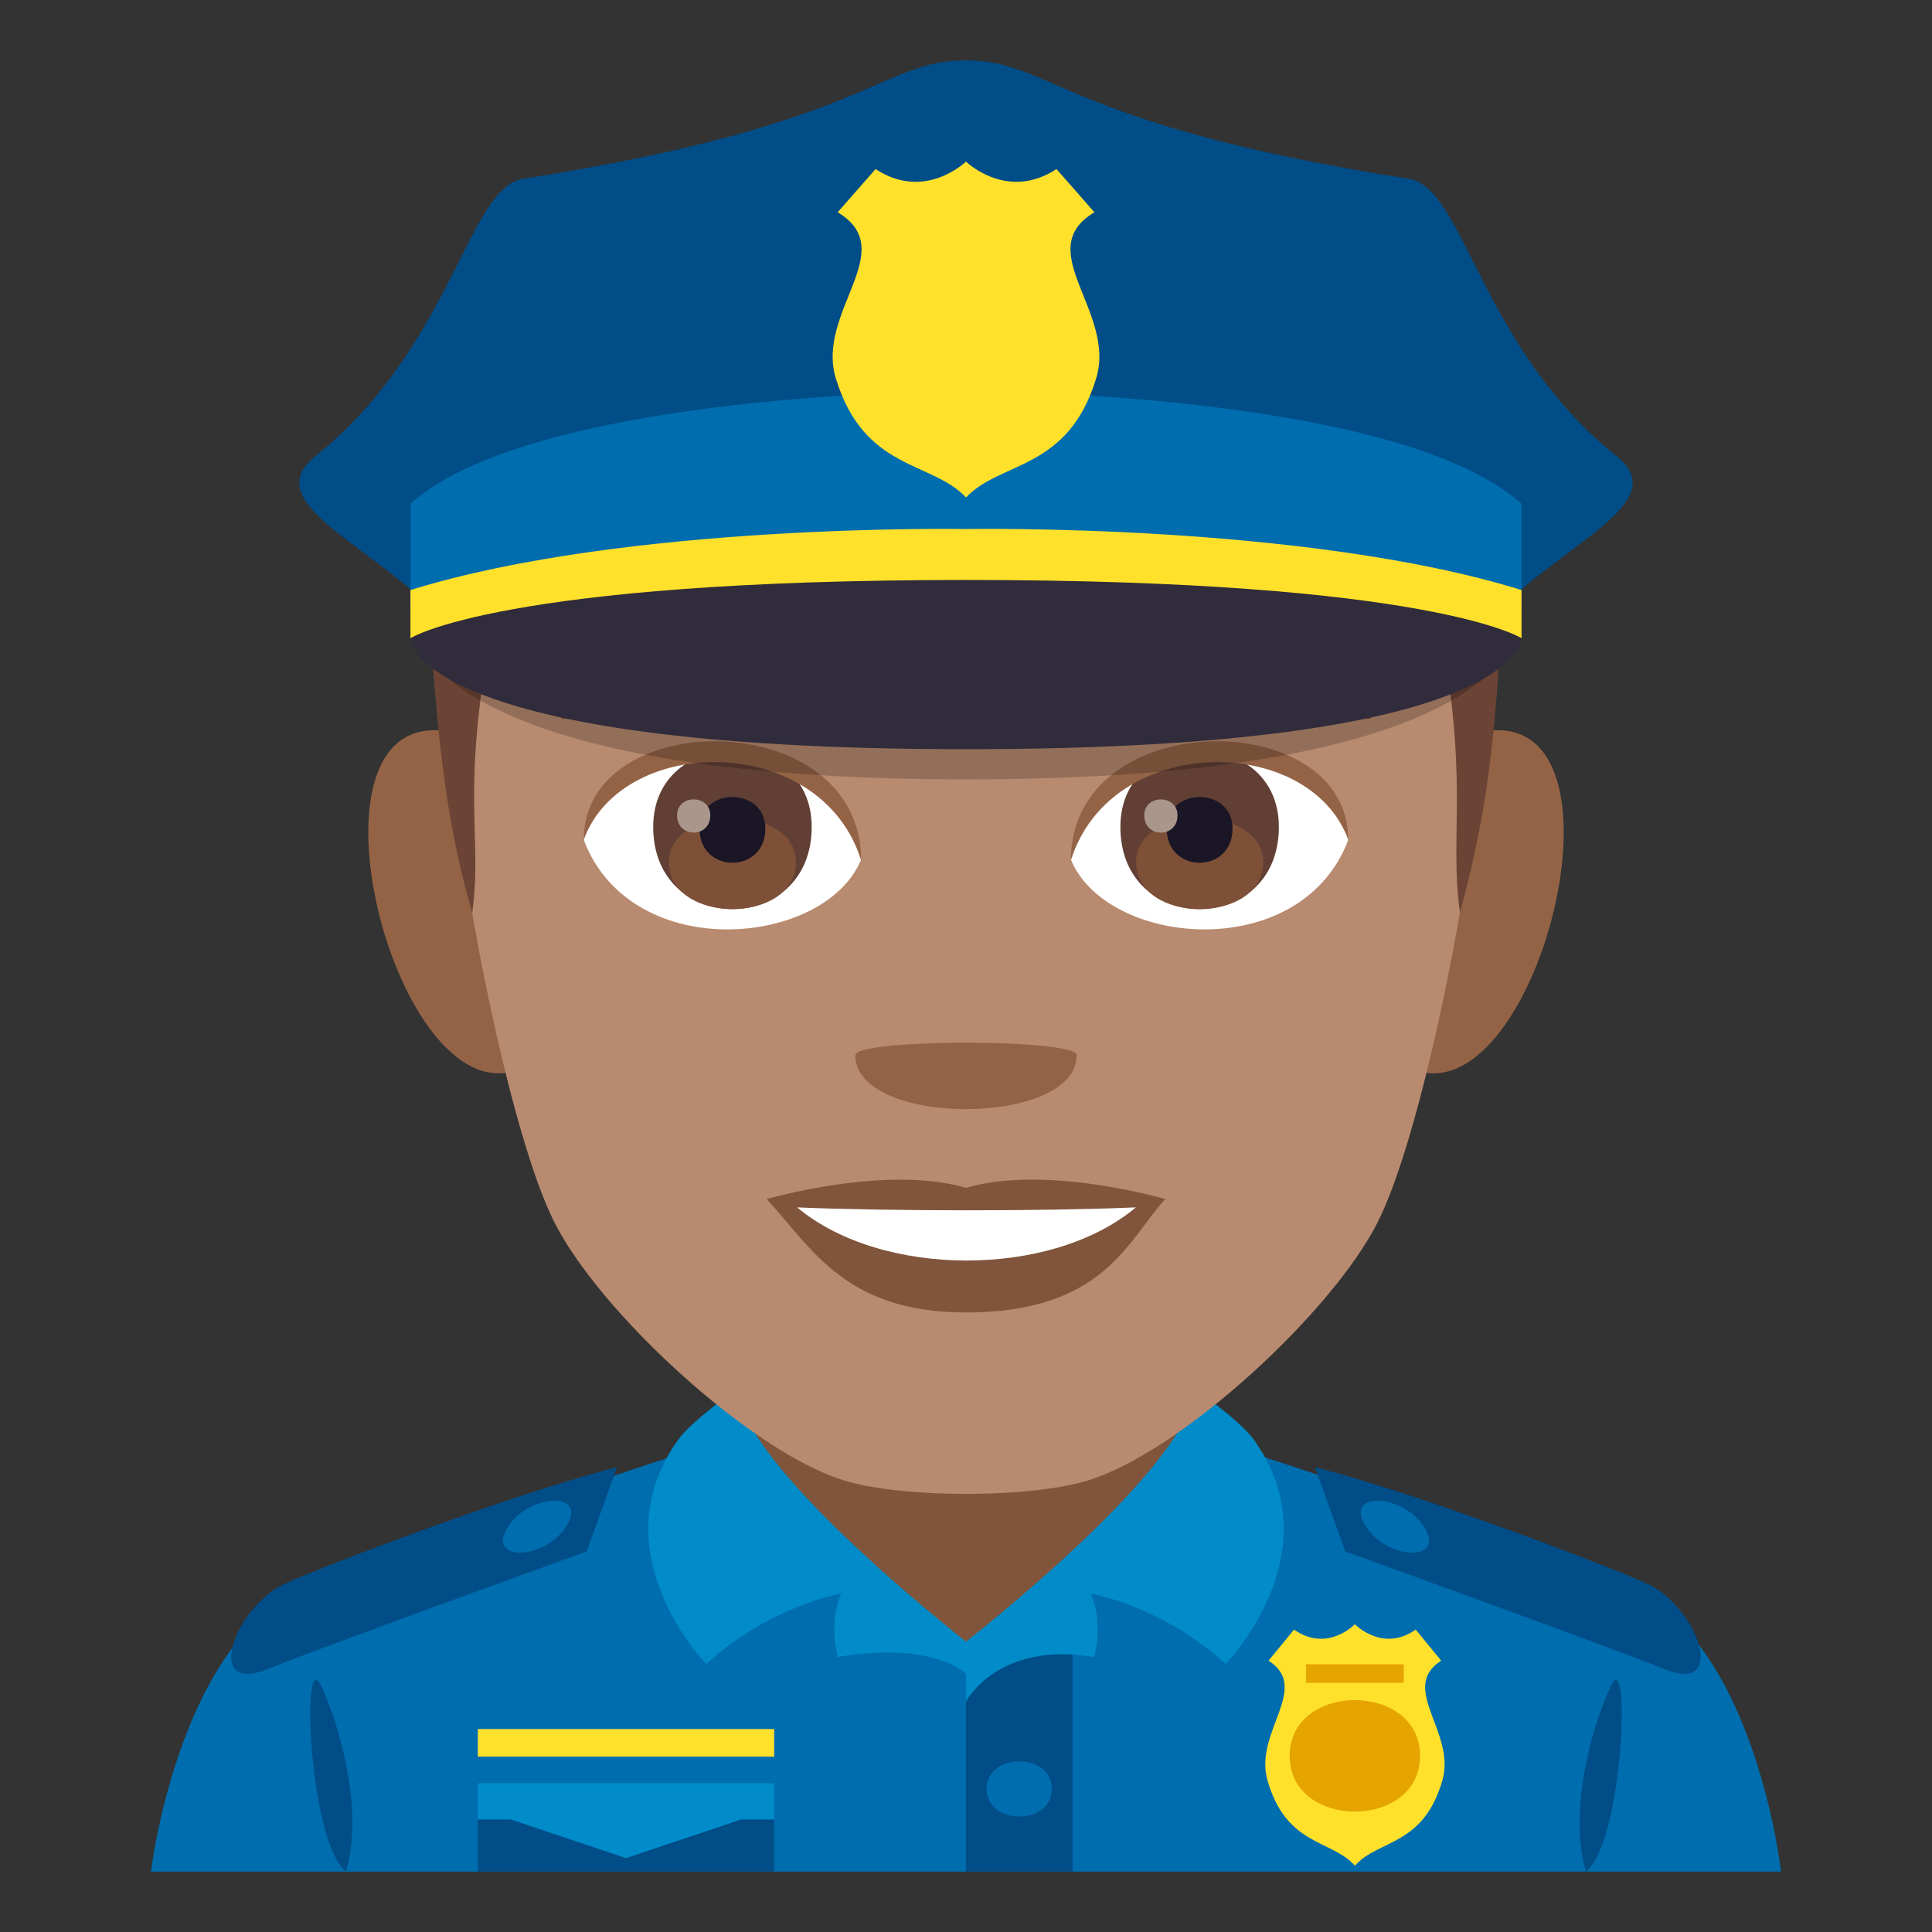 <?xml version="1.0" encoding="utf-8"?>
<!-- Generator: Adobe Illustrator 19.0.0, SVG Export Plug-In . SVG Version: 6.00 Build 0)  -->
<svg version="1.1" id="Layer_1" xmlns="http://www.w3.org/2000/svg" xmlns:xlink="http://www.w3.org/1999/xlink" x="0px" y="0px"
	 width="64px" height="64px" viewBox="0 0 64 64" enable-background="new 0 0 64 64" xml:space="preserve">
<rect x="0" y="0" width="64" height="64" fill="#333333" stroke="none"/>
<path fill="#006DAE" d="M9.788,52.752c2.7-1.365,13.907-4.969,13.907-4.969h16.695c0,0,11.199,3.596,13.885,4.965
	C58.18,54.732,59,62,59,62H5C5,62,5.871,54.728,9.788,52.752z"/>
<polygon fill="#80553C" points="24.465,50.73 32,55.297 39.535,50.73 39.535,41.912 24.465,41.912 "/>
<rect x="15.829" y="57.277" fill="#FFE12C" width="9.817" height="0.914"/>
<rect x="15.829" y="60.174" fill="#014D87" width="9.817" height="1.826"/>
<rect x="32" y="54.624" fill="#014D87" width="3.529" height="7.376"/>
<polygon fill="#018BC9" points="25.646,59.072 15.829,59.072 15.829,60.273 16.927,60.273 20.738,61.553 24.55,60.273 
	25.646,60.273 "/>
<path fill="#FFE12C" d="M42.021,55.012l0.846-1.029c1.102,0.774,2.015-0.178,2.015-0.178s0.916,0.951,2.015,0.178l0.844,1.029
	c-1.413,0.903,0.494,2.369,0.042,3.957c-0.628,2.201-2.135,1.961-2.9,2.836c-0.768-0.875-2.27-0.635-2.898-2.836
	C41.532,57.381,43.441,55.915,42.021,55.012z"/>
<path fill="#018BC9" d="M23.396,55.12c0,0-3.626-3.714-0.913-7.452c0.462-0.631,1.973-1.685,1.973-1.685
	c0,2.525,7.545,8.399,7.545,8.399v1.068c0,0-1.049-1.098-4.244-0.56c0,0-0.333-1.109,0.114-2.103
	C27.87,52.789,25.505,53.191,23.396,55.12z"/>
<path fill="#018BC9" d="M40.602,55.12c0,0,3.629-3.714,0.916-7.452c-0.462-0.631-1.973-1.685-1.973-1.685
	c0,2.525-7.545,8.399-7.545,8.399v1.982c0,0,1.046-2.012,4.242-1.474c0,0,0.333-1.109-0.112-2.103
	C36.13,52.789,38.492,53.191,40.602,55.12z"/>
<path fill="#006DAE" d="M34.844,59.262c0,1.217-2.16,1.217-2.16,0C32.684,58.043,34.844,58.043,34.844,59.262z"/>
<path fill="#014D87" d="M43.56,48.604l1.006,2.791c0,0,8.566,3.09,10.585,3.902c2.004,0.806,1.191-1.793-0.382-2.732
	C54.18,52.211,47.046,49.475,43.56,48.604z"/>
<path fill="#006DAE" d="M47.2,50.624c0.662,1.112-1.228,1.058-1.942-0.038C44.464,49.368,46.511,49.463,47.2,50.624z"/>
<path fill="#014D87" d="M20.44,48.604l-1.008,2.791c0,0-8.564,3.09-10.585,3.902c-2.002,0.806-1.192-1.793,0.384-2.732
	C9.82,52.211,16.952,49.475,20.44,48.604z"/>
<path fill="#006DAE" d="M16.8,50.624c-0.662,1.112,1.227,1.058,1.942-0.038C19.536,49.368,17.489,49.463,16.8,50.624z"/>
<path fill="#E6A400" d="M47.042,58.165c0,2.462-4.32,2.462-4.32,0C42.722,55.703,47.042,55.703,47.042,58.165z"/>
<rect x="43.262" y="55.131" fill="#E6A400" width="3.24" height="0.615"/>
<path fill="#014D87" d="M11.457,62c0.573-1.831-0.101-4.617-0.818-6.15C9.97,54.421,10.223,60.992,11.457,62z"/>
<path fill="#014D87" d="M53.361,55.85c-0.719,1.533-1.394,4.319-0.818,6.15C53.777,60.992,54.03,54.421,53.361,55.85z"/>
<path fill="#946346" d="M14.901,24.236c-5.719-1.031-1.252,14.957,3.225,10.547C20.198,32.739,17.575,24.72,14.901,24.236z"/>
<path fill="#946346" d="M49.101,24.236c-2.674,0.483-5.299,8.503-3.223,10.547C50.354,39.193,54.815,23.205,49.101,24.236z"/>
<path fill="#B88A6F" d="M32.001,5.488c-11.824,0-17.521,8.945-16.807,21.384c0.143,2.503,1.693,10.665,3.158,13.593
	c1.498,2.996,6.512,7.615,9.584,8.57c1.939,0.604,6.188,0.604,8.127,0c3.072-0.955,8.086-5.574,9.586-8.57
	c1.465-2.928,3.016-11.09,3.158-13.593C49.522,14.434,43.825,5.488,32.001,5.488z"/>
<path fill="#80553C" d="M32.001,39.35c-2.66-0.781-6.6,0.371-6.6,0.371c1.5,1.635,2.6,3.756,6.6,3.756
	c4.582,0,5.359-2.408,6.6-3.756C38.601,39.721,34.657,38.564,32.001,39.35z"/>
<path fill="#FFFFFF" d="M26.407,39.996c2.787,2.34,8.418,2.355,11.221,0C34.657,40.125,29.399,40.125,26.407,39.996z"/>
<path fill="#946346" d="M35.667,34.953c0,2.385-7.332,2.385-7.332,0C28.335,34.404,35.667,34.404,35.667,34.953z"/>
<path fill="#6B4435" d="M47.577,20.075c1.146,5.819,0.414,7.426,0.785,10.163c0.728-2.706,1.178-5.085,1.39-10.163H47.577z"/>
<path fill="#6B4435" d="M16.428,20.075h-2.219c0.31,5.453,0.787,7.922,1.435,10.163C16.013,27.5,15.179,26.358,16.428,20.075z"/>
<path fill="#FFFFFF" d="M44.659,27.834c-1.58,4.136-8.008,3.529-9.186,0.635C36.368,23.819,43.792,23.422,44.659,27.834z"/>
<path fill="#FFFFFF" d="M19.341,27.834c1.58,4.136,8.01,3.529,9.186,0.635C27.632,23.817,20.21,23.42,19.341,27.834z"/>
<path fill="#80553C" d="M45.315,22.855c-2.705-1.342-7.879-1.407-9.807-0.472c-0.412,0.182-0.141,1.454,0.207,1.332
	c2.688-0.995,7.019-1.018,9.535,0.086C45.585,23.943,45.726,23.044,45.315,22.855z"/>
<path fill="#80553C" d="M18.687,22.855c2.703-1.342,7.877-1.407,9.807-0.472c0.412,0.182,0.141,1.454-0.207,1.332
	c-2.691-0.995-7.02-1.018-9.537,0.086C18.415,23.943,18.276,23.044,18.687,22.855z"/>
<path fill="#613F34" d="M37.114,27.394c0,3.629,5.25,3.629,5.25,0C42.364,24.024,37.114,24.024,37.114,27.394z"/>
<path fill="#7D5037" d="M37.634,28.555c0,2.081,4.211,2.081,4.211,0C41.845,26.623,37.634,26.623,37.634,28.555z"/>
<path fill="#1A1626" d="M38.649,27.45c0,1.507,2.18,1.507,2.18,0C40.829,26.053,38.649,26.053,38.649,27.45z"/>
<path fill="#AB968C" d="M37.905,27.011c0,0.761,1.102,0.761,1.102,0C39.007,26.305,37.905,26.305,37.905,27.011z"/>
<path fill="#613F34" d="M21.638,27.393c0,3.63,5.25,3.63,5.25,0C26.888,24.023,21.638,24.023,21.638,27.393z"/>
<path fill="#7D5037" d="M22.157,28.554c0,2.081,4.211,2.081,4.211,0C26.368,26.622,22.157,26.622,22.157,28.554z"/>
<path fill="#1A1626" d="M23.173,27.45c0,1.506,2.18,1.506,2.18,0C25.353,26.052,23.173,26.052,23.173,27.45z"/>
<path fill="#AB968C" d="M22.429,27.01c0,0.761,1.1,0.761,1.1,0C23.528,26.304,22.429,26.304,22.429,27.01z"/>
<path fill="#946346" d="M44.659,27.803c0-4.44-9.186-4.44-9.186,0.703C36.786,24.286,43.347,24.286,44.659,27.803z"/>
<path fill="#946346" d="M19.341,27.803c0-4.44,9.186-4.44,9.186,0.702C27.216,24.283,20.653,24.283,19.341,27.803z"/>
<path opacity="0.2" d="M15.061,20.57c0,0-0.109,0.565-0.109,0.936c3.754,1.926,11.297,2.938,17.051,2.938
	c5.75,0,13.291-1.012,17.047-2.936c-0.062-0.531-0.111-0.938-0.111-0.938H15.061z"/>
<path opacity="0.2" d="M14.256,21.91c1.344,1.555,5.415,3.908,17.742,3.908c12.341,0,16.404-2.356,17.746-3.911
	C49.744,21.331,14.256,21.205,14.256,21.91z"/>
<path fill="#014D87" d="M53.563,15.123c-4.539-3.639-5.055-8.914-6.891-9.201C35.239,4.139,34.849,2,32,2
	c-2.853,0-3.239,2.139-14.672,3.922c-1.834,0.287-2.352,5.563-6.893,9.201c-2.188,1.756,3.113,3.309,5.012,6.443
	c1.025,1.691,32.082,1.691,33.104,0C50.451,18.432,55.754,16.879,53.563,15.123z"/>
<path fill="#006DAE" d="M32,12.951c0,0-14.255,0-18.403,3.738v3.508H32h18.403V16.69C46.255,12.951,32,12.951,32,12.951z"/>
<path fill="#302C3B" d="M32,18.525c-17.005,0-18.403,2.617-18.403,2.617s0,3.676,18.403,3.676s18.403-3.676,18.403-3.676
	S49.003,18.525,32,18.525z"/>
<path fill="#FFE12C" d="M32,17.525c0,0-11.23-0.205-18.403,2.021v1.596c0,0,2.975-1.93,18.403-1.93
	c15.431,0,18.403,1.93,18.403,1.93v-1.596C43.23,17.32,32,17.525,32,17.525z"/>
<path fill="#FFE12C" d="M36.254,7.031L34.997,5.6C33.357,6.678,32,5.353,32,5.353S30.641,6.678,29.005,5.6l-1.257,1.432
	c2.106,1.26-0.73,3.297-0.06,5.502c0.934,3.064,3.173,2.73,4.313,3.945c1.14-1.215,3.379-0.881,4.311-3.945
	C36.984,10.328,34.146,8.291,36.254,7.031z"/>
</svg>
